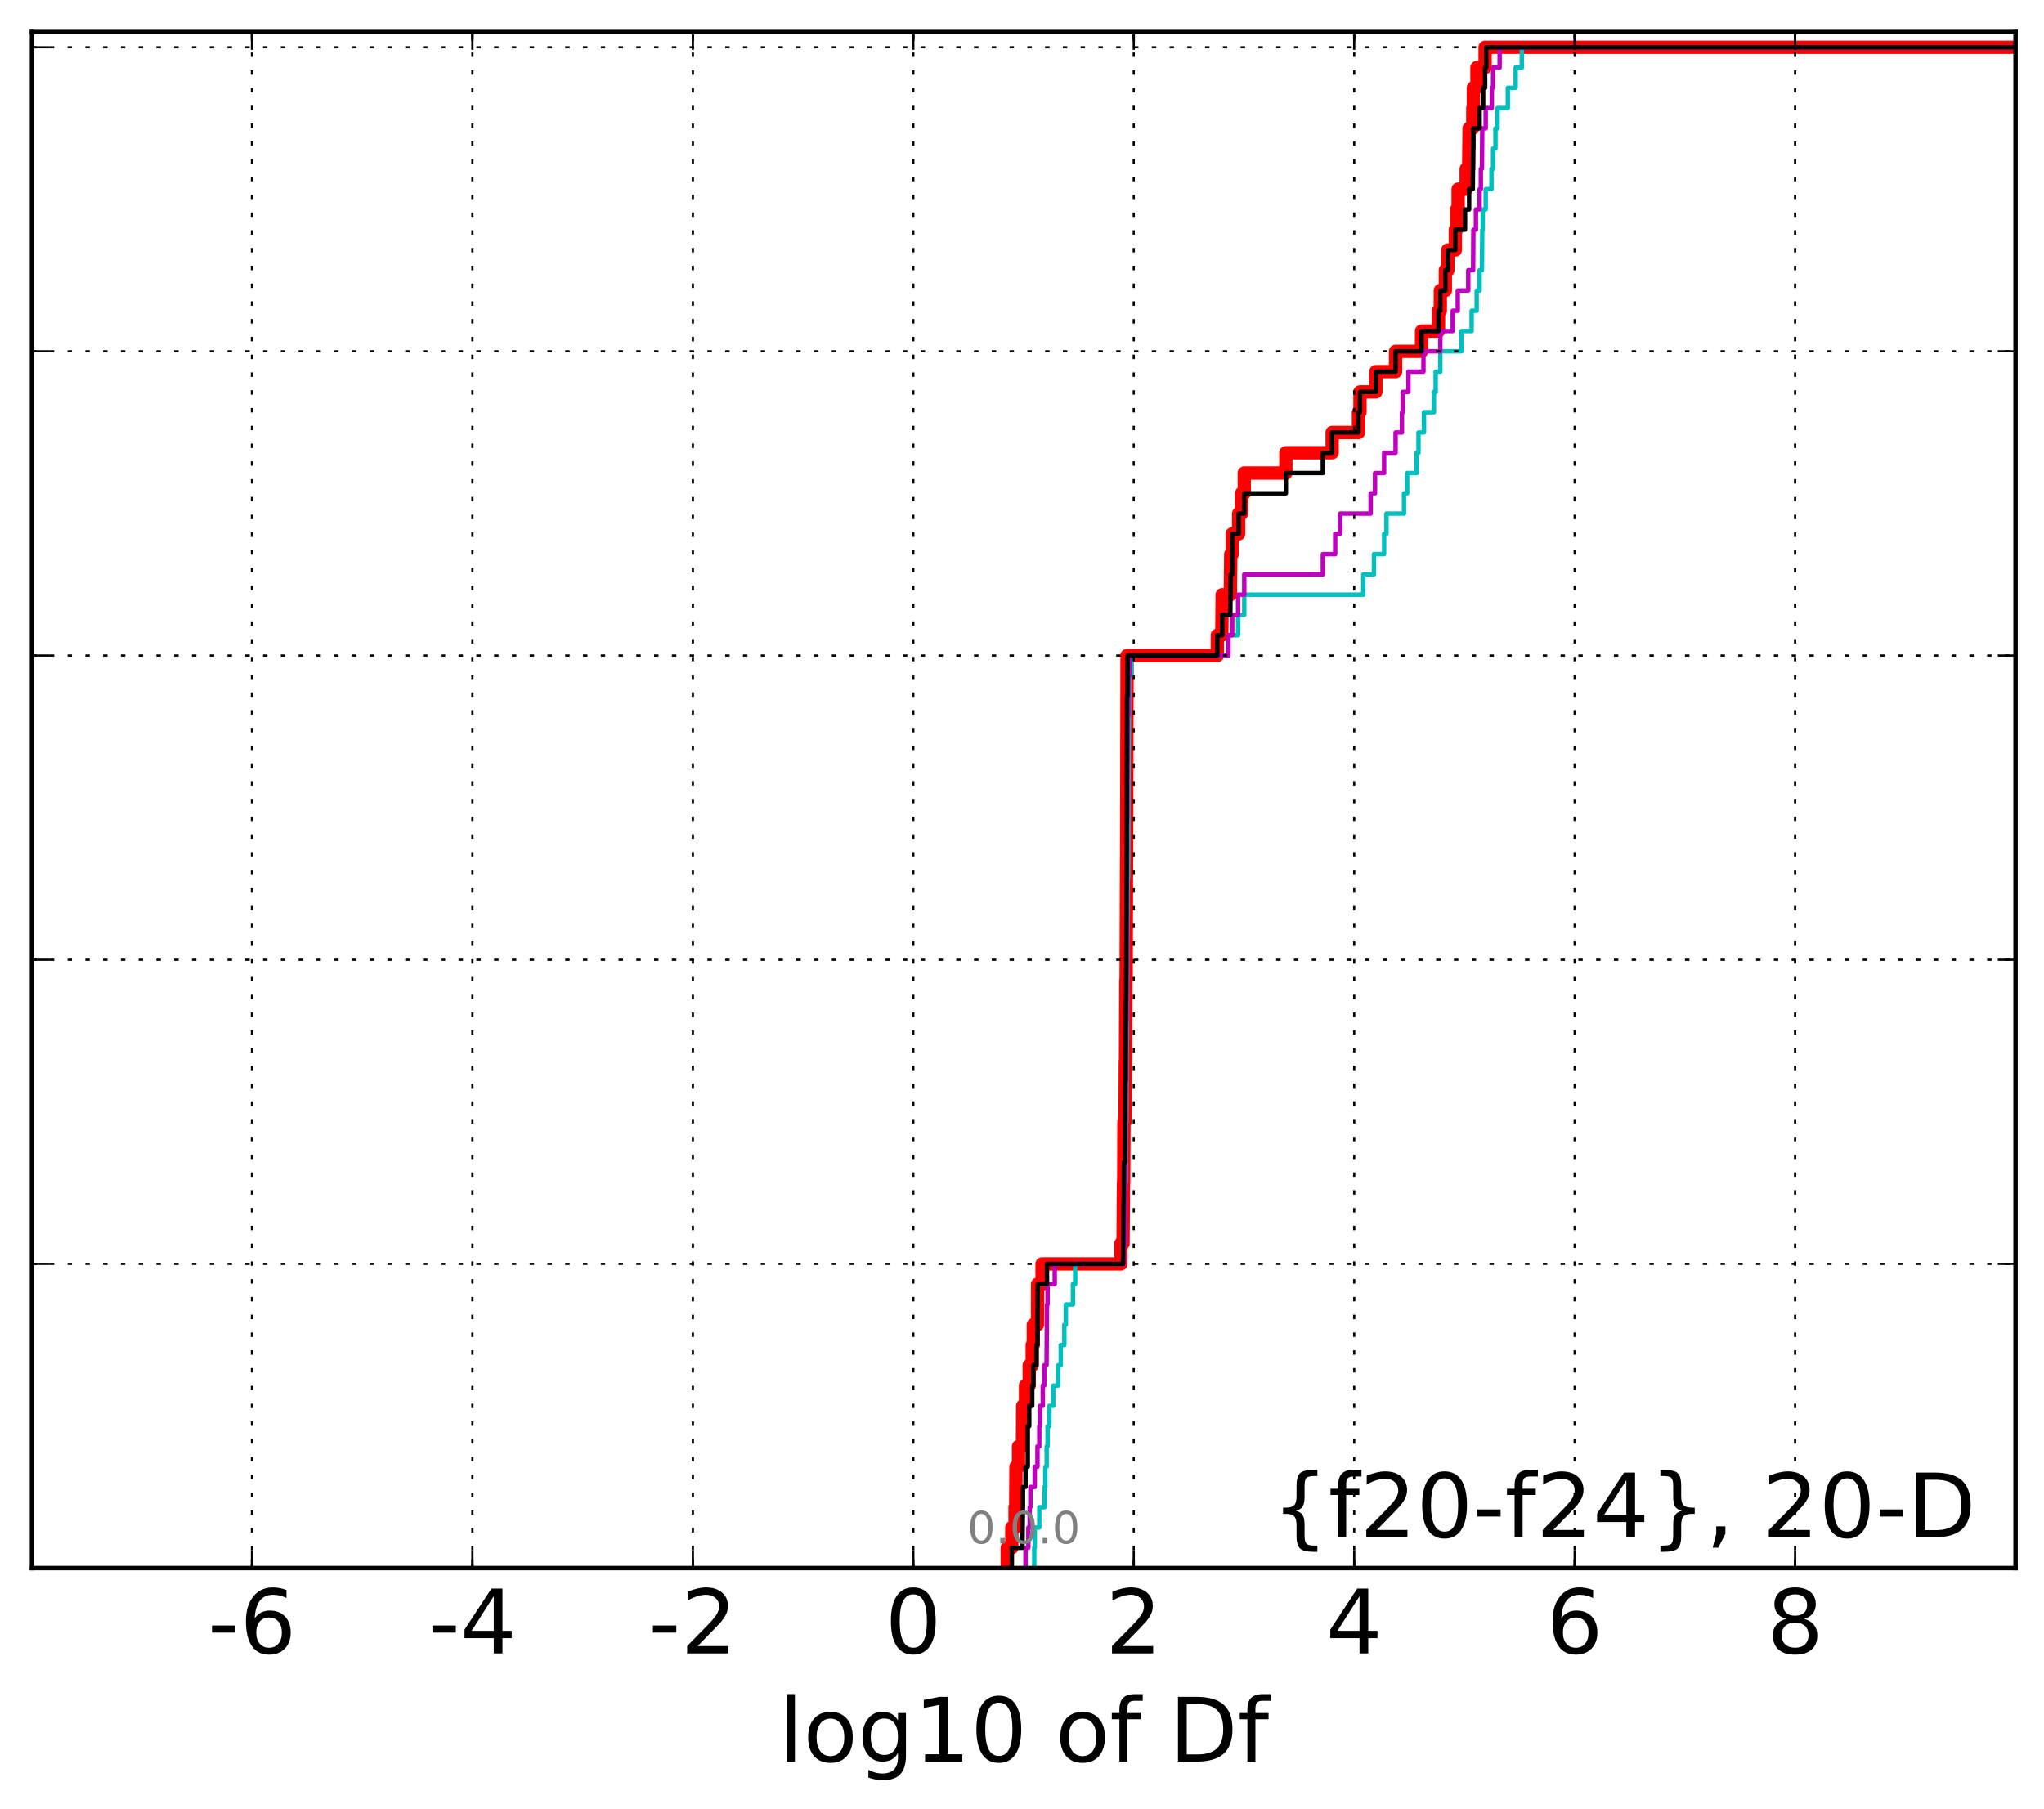 <?xml version="1.0" encoding="utf-8" standalone="no"?>
<!DOCTYPE svg PUBLIC "-//W3C//DTD SVG 1.1//EN"
  "http://www.w3.org/Graphics/SVG/1.1/DTD/svg11.dtd">
<!-- Created with matplotlib (http://matplotlib.org/) -->
<svg height="407pt" version="1.1" viewBox="0 0 460 407" width="460pt" xmlns="http://www.w3.org/2000/svg" xmlns:xlink="http://www.w3.org/1999/xlink">
 <defs>
  <style type="text/css">
*{stroke-linecap:butt;stroke-linejoin:round;stroke-miterlimit:100000;}
  </style>
 </defs>
 <g id="figure_1">
  <g id="patch_1">
   <path d="M 0 407.712 
L 460.8 407.712 
L 460.8 0 
L 0 0 
z
" style="fill:#ffffff;"/>
  </g>
  <g id="axes_1">
   <g id="patch_2">
    <path d="M 7.2 352.8 
L 453.6 352.8 
L 453.6 7.2 
L 7.2 7.2 
z
" style="fill:#ffffff;"/>
   </g>
   <g id="line2d_1">
    <path clip-path="url(#p69a43d311d)" d="M 226.679 352.8 
L 226.679 348.238 
L 227.707 348.238 
L 227.707 343.675 
L 228.436 343.675 
L 228.436 339.113 
L 228.588 339.113 
L 228.644 329.988 
L 229.213 329.988 
L 229.213 325.426 
L 230.108 325.426 
L 230.164 316.301 
L 230.785 316.301 
L 230.785 311.739 
L 231.63 311.739 
L 231.63 307.176 
L 232.302 307.176 
L 232.302 302.614 
L 232.536 302.614 
L 232.536 298.051 
L 233.481 298.051 
L 233.513 288.927 
L 234.515 288.927 
L 234.515 284.364 
L 252.256 284.364 
L 252.256 279.802 
L 252.738 279.802 
L 252.845 266.115 
L 252.888 266.115 
L 252.948 252.428 
L 253.192 252.428 
L 253.251 238.741 
L 253.305 238.741 
L 253.379 220.491 
L 253.434 220.491 
L 253.527 193.117 
L 253.549 193.117 
L 253.639 147.493 
L 273.955 147.493 
L 273.955 142.931 
L 274.966 142.931 
L 275.051 133.806 
L 276.882 133.806 
L 276.978 124.681 
L 277.31 124.681 
L 277.31 120.119 
L 278.752 120.119 
L 278.752 115.556 
L 279.411 115.556 
L 279.411 110.994 
L 280.017 110.994 
L 280.017 106.432 
L 289.384 106.432 
L 289.384 101.869 
L 299.796 101.869 
L 299.796 97.307 
L 305.723 97.307 
L 305.723 92.745 
L 306.062 92.745 
L 306.062 88.182 
L 309.638 88.182 
L 309.638 83.62 
L 314.073 83.62 
L 314.073 79.057 
L 319.925 79.057 
L 319.925 74.495 
L 323.736 74.495 
L 323.736 69.933 
L 324.143 69.933 
L 324.143 65.37 
L 325.272 65.37 
L 325.272 60.808 
L 325.84 60.808 
L 325.84 56.246 
L 327.522 56.246 
L 327.522 51.683 
L 327.818 51.683 
L 327.818 47.121 
L 328.15 47.121 
L 328.15 42.558 
L 329.964 42.558 
L 329.964 37.996 
L 330.518 37.996 
L 330.623 28.871 
L 331.449 28.871 
L 331.449 24.309 
L 331.579 24.309 
L 331.579 19.747 
L 332.384 19.747 
L 332.384 15.184 
L 334.222 15.184 
L 334.222 10.622 
L 334.222 10.622 
L 453.6 10.622 
L 453.6 10.622 
" style="fill:none;stroke:#ff0000;stroke-linecap:square;stroke-width:3.0;"/>
   </g>
   <g id="line2d_2">
    <path clip-path="url(#p69a43d311d)" d="M 232.753 352.8 
L 232.753 348.238 
L 232.872 348.238 
L 232.872 343.675 
L 233.89 343.675 
L 233.89 339.113 
L 235.085 339.113 
L 235.085 334.55 
L 235.245 334.55 
L 235.245 329.988 
L 235.557 329.988 
L 235.557 325.426 
L 235.759 325.426 
L 235.759 320.863 
L 236.168 320.863 
L 236.168 316.301 
L 237.032 316.301 
L 237.032 311.739 
L 238.124 311.739 
L 238.124 307.176 
L 238.722 307.176 
L 238.722 302.614 
L 239.528 302.614 
L 239.528 298.051 
L 239.869 298.051 
L 239.869 293.489 
L 241.468 293.489 
L 241.468 288.927 
L 241.968 288.927 
L 241.968 284.364 
L 252.888 284.364 
L 252.888 279.802 
L 253.159 279.802 
L 253.254 266.115 
L 253.355 266.115 
L 253.434 252.428 
L 253.489 252.428 
L 253.588 234.178 
L 253.629 234.178 
L 253.717 206.804 
L 253.745 206.804 
L 253.781 197.679 
L 253.881 197.679 
L 253.991 170.305 
L 253.997 170.305 
L 254.104 156.618 
L 254.116 156.618 
L 254.116 152.055 
L 254.582 152.055 
L 254.582 147.493 
L 276.451 147.493 
L 276.451 142.931 
L 278.635 142.931 
L 278.635 138.368 
L 280.017 138.368 
L 280.017 133.806 
L 306.812 133.806 
L 306.812 129.244 
L 309.2 129.244 
L 309.2 124.681 
L 311.489 124.681 
L 311.489 120.119 
L 312.02 120.119 
L 312.02 115.556 
L 315.969 115.556 
L 315.969 110.994 
L 316.68 110.994 
L 316.68 106.432 
L 318.801 106.432 
L 318.801 101.869 
L 319.23 101.869 
L 319.23 97.307 
L 320.461 97.307 
L 320.461 92.745 
L 322.702 92.745 
L 322.702 88.182 
L 323.095 88.182 
L 323.095 83.62 
L 324.143 83.62 
L 324.143 79.057 
L 328.908 79.057 
L 328.908 74.495 
L 331.189 74.495 
L 331.189 69.933 
L 332.322 69.933 
L 332.322 65.37 
L 332.982 65.37 
L 332.982 60.808 
L 333.509 60.808 
L 333.585 51.683 
L 333.689 51.683 
L 333.689 47.121 
L 334.356 47.121 
L 334.356 42.558 
L 335.659 42.558 
L 335.659 37.996 
L 336.019 37.996 
L 336.019 33.434 
L 336.552 33.434 
L 336.552 28.871 
L 337.018 28.871 
L 337.018 24.309 
L 339.34 24.309 
L 339.34 19.747 
L 341.099 19.747 
L 341.099 15.184 
L 342.475 15.184 
L 342.475 10.622 
L 342.475 10.622 
L 453.6 10.622 
L 453.6 10.622 
" style="fill:none;stroke:#00bfbf;stroke-linecap:square;"/>
   </g>
   <g id="line2d_3">
    <path clip-path="url(#p69a43d311d)" d="M 230.785 352.8 
L 230.785 348.238 
L 231.432 348.238 
L 231.432 343.675 
L 231.727 343.675 
L 231.727 339.113 
L 231.886 339.113 
L 231.886 334.55 
L 232.872 334.55 
L 232.872 329.988 
L 233.481 329.988 
L 233.481 325.426 
L 233.89 325.426 
L 233.89 320.863 
L 234.044 320.863 
L 234.044 316.301 
L 234.682 316.301 
L 234.682 311.739 
L 235.011 311.739 
L 235.011 307.176 
L 235.528 307.176 
L 235.627 293.489 
L 235.759 293.489 
L 235.759 288.927 
L 237.371 288.927 
L 237.371 284.364 
L 252.888 284.364 
L 252.888 279.802 
L 253.159 279.802 
L 253.254 261.552 
L 253.305 261.552 
L 253.392 243.303 
L 253.434 243.303 
L 253.489 229.616 
L 253.554 229.616 
L 253.657 183.992 
L 253.715 183.992 
L 253.809 161.18 
L 253.917 161.18 
L 253.948 152.055 
L 254.169 152.055 
L 254.169 147.493 
L 276.451 147.493 
L 276.451 142.931 
L 277.31 142.931 
L 277.31 138.368 
L 278.635 138.368 
L 278.635 133.806 
L 280.017 133.806 
L 280.017 129.244 
L 297.708 129.244 
L 297.708 124.681 
L 300.481 124.681 
L 300.481 120.119 
L 301.603 120.119 
L 301.603 115.556 
L 308.46 115.556 
L 308.46 110.994 
L 309.443 110.994 
L 309.443 106.432 
L 311.489 106.432 
L 311.489 101.869 
L 314.073 101.869 
L 314.073 97.307 
L 315.504 97.307 
L 315.504 92.745 
L 315.674 92.745 
L 315.674 88.182 
L 316.969 88.182 
L 316.969 83.62 
L 320.344 83.62 
L 320.344 79.057 
L 324.143 79.057 
L 324.143 74.495 
L 326.933 74.495 
L 326.933 69.933 
L 328.064 69.933 
L 328.064 65.37 
L 330.426 65.37 
L 330.426 60.808 
L 331.523 60.808 
L 331.579 51.683 
L 332.157 51.683 
L 332.157 47.121 
L 332.982 47.121 
L 332.982 42.558 
L 333.262 42.558 
L 333.262 37.996 
L 333.509 37.996 
L 333.585 28.871 
L 334.356 28.871 
L 334.356 24.309 
L 335.732 24.309 
L 335.732 19.747 
L 336.019 19.747 
L 336.019 15.184 
L 337.494 15.184 
L 337.494 10.622 
L 337.494 10.622 
L 453.6 10.622 
L 453.6 10.622 
" style="fill:none;stroke:#bf00bf;stroke-linecap:square;"/>
   </g>
   <g id="line2d_4">
    <path clip-path="url(#p69a43d311d)" d="M 227.707 352.8 
L 227.707 348.238 
L 230.108 348.238 
L 230.207 339.113 
L 230.222 339.113 
L 230.222 334.55 
L 230.785 334.55 
L 230.785 329.988 
L 231.298 329.988 
L 231.301 320.863 
L 231.63 320.863 
L 231.63 316.301 
L 232.302 316.301 
L 232.302 311.739 
L 232.536 311.739 
L 232.536 307.176 
L 233.245 307.176 
L 233.245 302.614 
L 233.481 302.614 
L 233.559 288.927 
L 235.627 288.927 
L 235.627 284.364 
L 252.738 284.364 
L 252.845 270.677 
L 252.888 270.677 
L 252.941 261.552 
L 253.192 261.552 
L 253.254 243.303 
L 253.305 243.303 
L 253.383 225.053 
L 253.434 225.053 
L 253.533 197.679 
L 253.554 197.679 
L 253.639 156.618 
L 253.734 156.618 
L 253.767 147.493 
L 273.955 147.493 
L 273.955 142.931 
L 275.051 142.931 
L 275.051 138.368 
L 276.882 138.368 
L 276.978 129.244 
L 277.277 129.244 
L 277.31 120.119 
L 278.752 120.119 
L 278.752 115.556 
L 280.017 115.556 
L 280.017 110.994 
L 289.384 110.994 
L 289.384 106.432 
L 297.708 106.432 
L 297.708 101.869 
L 299.796 101.869 
L 299.796 97.307 
L 305.723 97.307 
L 305.723 92.745 
L 306.062 92.745 
L 306.062 88.182 
L 309.638 88.182 
L 309.638 83.62 
L 314.073 83.62 
L 314.073 79.057 
L 319.925 79.057 
L 319.925 74.495 
L 323.736 74.495 
L 323.736 69.933 
L 324.143 69.933 
L 324.143 65.37 
L 325.272 65.37 
L 325.272 60.808 
L 325.84 60.808 
L 325.84 56.246 
L 327.522 56.246 
L 327.522 51.683 
L 329.697 51.683 
L 329.697 47.121 
L 330.623 47.121 
L 330.623 42.558 
L 331.449 42.558 
L 331.523 33.434 
L 331.579 33.434 
L 331.579 28.871 
L 332.982 28.871 
L 332.982 24.309 
L 333.777 24.309 
L 333.777 19.747 
L 334.222 19.747 
L 334.222 15.184 
L 334.473 15.184 
L 334.473 10.622 
L 334.473 10.622 
L 453.6 10.622 
L 453.6 10.622 
" style="fill:none;stroke:#000000;stroke-linecap:square;"/>
   </g>
   <g id="patch_3">
    <path d="M 7.2 7.2 
L 453.6 7.2 
" style="fill:none;stroke:#000000;stroke-linecap:square;stroke-linejoin:miter;"/>
   </g>
   <g id="patch_4">
    <path d="M 453.6 352.8 
L 453.6 7.2 
" style="fill:none;stroke:#000000;stroke-linecap:square;stroke-linejoin:miter;"/>
   </g>
   <g id="patch_5">
    <path d="M 7.2 352.8 
L 453.6 352.8 
" style="fill:none;stroke:#000000;stroke-linecap:square;stroke-linejoin:miter;"/>
   </g>
   <g id="patch_6">
    <path d="M 7.2 352.8 
L 7.2 7.2 
" style="fill:none;stroke:#000000;stroke-linecap:square;stroke-linejoin:miter;"/>
   </g>
   <g id="matplotlib.axis_1">
    <g id="xtick_1"/>
    <g id="xtick_2">
     <g id="line2d_5">
      <path clip-path="url(#p69a43d311d)" d="M 56.705 352.8 
L 56.705 7.2 
" style="fill:none;stroke:#000000;stroke-dasharray:1,3;stroke-dashoffset:0.0;stroke-width:0.5;"/>
     </g>
     <g id="line2d_6">
      <defs>
       <path d="M 0 0 
L 0 -4 
" id="m0b5b49fd35" style="stroke:#000000;stroke-width:0.5;"/>
      </defs>
      <g>
       <use style="stroke:#000000;stroke-width:0.5;" x="56.705" xlink:href="#m0b5b49fd35" y="352.8"/>
      </g>
     </g>
     <g id="line2d_7">
      <defs>
       <path d="M 0 0 
L 0 4 
" id="mdae7219a61" style="stroke:#000000;stroke-width:0.5;"/>
      </defs>
      <g>
       <use style="stroke:#000000;stroke-width:0.5;" x="56.705" xlink:href="#mdae7219a61" y="7.2"/>
      </g>
     </g>
     <g id="text_1">
      <!-- -6 -->
      <defs>
       <path d="M 33.016 40.375 
Q 26.375 40.375 22.484 35.828 
Q 18.609 31.297 18.609 23.391 
Q 18.609 15.531 22.484 10.953 
Q 26.375 6.391 33.016 6.391 
Q 39.656 6.391 43.531 10.953 
Q 47.406 15.531 47.406 23.391 
Q 47.406 31.297 43.531 35.828 
Q 39.656 40.375 33.016 40.375 
M 52.594 71.297 
L 52.594 62.312 
Q 48.875 64.062 45.094 64.984 
Q 41.312 65.922 37.594 65.922 
Q 27.828 65.922 22.672 59.328 
Q 17.531 52.734 16.797 39.406 
Q 19.672 43.656 24.016 45.922 
Q 28.375 48.188 33.594 48.188 
Q 44.578 48.188 50.953 41.516 
Q 57.328 34.859 57.328 23.391 
Q 57.328 12.156 50.688 5.359 
Q 44.047 -1.422 33.016 -1.422 
Q 20.359 -1.422 13.672 8.266 
Q 6.984 17.969 6.984 36.375 
Q 6.984 53.656 15.188 63.938 
Q 23.391 74.219 37.203 74.219 
Q 40.922 74.219 44.703 73.484 
Q 48.484 72.75 52.594 71.297 
" id="BitstreamVeraSans-Roman-36"/>
       <path d="M 4.891 31.391 
L 31.203 31.391 
L 31.203 23.391 
L 4.891 23.391 
z
" id="BitstreamVeraSans-Roman-2d"/>
      </defs>
      <g transform="translate(46.734 371.997)scale(0.2 -0.2)">
       <use xlink:href="#BitstreamVeraSans-Roman-2d"/>
       <use x="36.084" xlink:href="#BitstreamVeraSans-Roman-36"/>
      </g>
     </g>
    </g>
    <g id="xtick_3">
     <g id="line2d_8">
      <path clip-path="url(#p69a43d311d)" d="M 106.317 352.8 
L 106.317 7.2 
" style="fill:none;stroke:#000000;stroke-dasharray:1,3;stroke-dashoffset:0.0;stroke-width:0.5;"/>
     </g>
     <g id="line2d_9">
      <g>
       <use style="stroke:#000000;stroke-width:0.5;" x="106.317" xlink:href="#m0b5b49fd35" y="352.8"/>
      </g>
     </g>
     <g id="line2d_10">
      <g>
       <use style="stroke:#000000;stroke-width:0.5;" x="106.317" xlink:href="#mdae7219a61" y="7.2"/>
      </g>
     </g>
     <g id="text_2">
      <!-- -4 -->
      <defs>
       <path d="M 37.797 64.312 
L 12.891 25.391 
L 37.797 25.391 
z
M 35.203 72.906 
L 47.609 72.906 
L 47.609 25.391 
L 58.016 25.391 
L 58.016 17.188 
L 47.609 17.188 
L 47.609 0 
L 37.797 0 
L 37.797 17.188 
L 4.891 17.188 
L 4.891 26.703 
z
" id="BitstreamVeraSans-Roman-34"/>
      </defs>
      <g transform="translate(96.346 371.997)scale(0.2 -0.2)">
       <use xlink:href="#BitstreamVeraSans-Roman-2d"/>
       <use x="36.084" xlink:href="#BitstreamVeraSans-Roman-34"/>
      </g>
     </g>
    </g>
    <g id="xtick_4">
     <g id="line2d_11">
      <path clip-path="url(#p69a43d311d)" d="M 155.929 352.8 
L 155.929 7.2 
" style="fill:none;stroke:#000000;stroke-dasharray:1,3;stroke-dashoffset:0.0;stroke-width:0.5;"/>
     </g>
     <g id="line2d_12">
      <g>
       <use style="stroke:#000000;stroke-width:0.5;" x="155.929" xlink:href="#m0b5b49fd35" y="352.8"/>
      </g>
     </g>
     <g id="line2d_13">
      <g>
       <use style="stroke:#000000;stroke-width:0.5;" x="155.929" xlink:href="#mdae7219a61" y="7.2"/>
      </g>
     </g>
     <g id="text_3">
      <!-- -2 -->
      <defs>
       <path d="M 19.188 8.297 
L 53.609 8.297 
L 53.609 0 
L 7.328 0 
L 7.328 8.297 
Q 12.938 14.109 22.625 23.891 
Q 32.328 33.688 34.812 36.531 
Q 39.547 41.844 41.422 45.531 
Q 43.312 49.219 43.312 52.781 
Q 43.312 58.594 39.234 62.25 
Q 35.156 65.922 28.609 65.922 
Q 23.969 65.922 18.812 64.312 
Q 13.672 62.703 7.812 59.422 
L 7.812 69.391 
Q 13.766 71.781 18.938 73 
Q 24.125 74.219 28.422 74.219 
Q 39.75 74.219 46.484 68.547 
Q 53.219 62.891 53.219 53.422 
Q 53.219 48.922 51.531 44.891 
Q 49.859 40.875 45.406 35.406 
Q 44.188 33.984 37.641 27.219 
Q 31.109 20.453 19.188 8.297 
" id="BitstreamVeraSans-Roman-32"/>
      </defs>
      <g transform="translate(145.958 371.997)scale(0.2 -0.2)">
       <use xlink:href="#BitstreamVeraSans-Roman-2d"/>
       <use x="36.084" xlink:href="#BitstreamVeraSans-Roman-32"/>
      </g>
     </g>
    </g>
    <g id="xtick_5">
     <g id="line2d_14">
      <path clip-path="url(#p69a43d311d)" d="M 205.54 352.8 
L 205.54 7.2 
" style="fill:none;stroke:#000000;stroke-dasharray:1,3;stroke-dashoffset:0.0;stroke-width:0.5;"/>
     </g>
     <g id="line2d_15">
      <g>
       <use style="stroke:#000000;stroke-width:0.5;" x="205.54" xlink:href="#m0b5b49fd35" y="352.8"/>
      </g>
     </g>
     <g id="line2d_16">
      <g>
       <use style="stroke:#000000;stroke-width:0.5;" x="205.54" xlink:href="#mdae7219a61" y="7.2"/>
      </g>
     </g>
     <g id="text_4">
      <!-- 0 -->
      <defs>
       <path d="M 31.781 66.406 
Q 24.172 66.406 20.328 58.906 
Q 16.5 51.422 16.5 36.375 
Q 16.5 21.391 20.328 13.891 
Q 24.172 6.391 31.781 6.391 
Q 39.453 6.391 43.281 13.891 
Q 47.125 21.391 47.125 36.375 
Q 47.125 51.422 43.281 58.906 
Q 39.453 66.406 31.781 66.406 
M 31.781 74.219 
Q 44.047 74.219 50.516 64.516 
Q 56.984 54.828 56.984 36.375 
Q 56.984 17.969 50.516 8.266 
Q 44.047 -1.422 31.781 -1.422 
Q 19.531 -1.422 13.062 8.266 
Q 6.594 17.969 6.594 36.375 
Q 6.594 54.828 13.062 64.516 
Q 19.531 74.219 31.781 74.219 
" id="BitstreamVeraSans-Roman-30"/>
      </defs>
      <g transform="translate(199.178 371.997)scale(0.2 -0.2)">
       <use xlink:href="#BitstreamVeraSans-Roman-30"/>
      </g>
     </g>
    </g>
    <g id="xtick_6">
     <g id="line2d_17">
      <path clip-path="url(#p69a43d311d)" d="M 255.152 352.8 
L 255.152 7.2 
" style="fill:none;stroke:#000000;stroke-dasharray:1,3;stroke-dashoffset:0.0;stroke-width:0.5;"/>
     </g>
     <g id="line2d_18">
      <g>
       <use style="stroke:#000000;stroke-width:0.5;" x="255.152" xlink:href="#m0b5b49fd35" y="352.8"/>
      </g>
     </g>
     <g id="line2d_19">
      <g>
       <use style="stroke:#000000;stroke-width:0.5;" x="255.152" xlink:href="#mdae7219a61" y="7.2"/>
      </g>
     </g>
     <g id="text_5">
      <!-- 2 -->
      <g transform="translate(248.79 371.997)scale(0.2 -0.2)">
       <use xlink:href="#BitstreamVeraSans-Roman-32"/>
      </g>
     </g>
    </g>
    <g id="xtick_7">
     <g id="line2d_20">
      <path clip-path="url(#p69a43d311d)" d="M 304.764 352.8 
L 304.764 7.2 
" style="fill:none;stroke:#000000;stroke-dasharray:1,3;stroke-dashoffset:0.0;stroke-width:0.5;"/>
     </g>
     <g id="line2d_21">
      <g>
       <use style="stroke:#000000;stroke-width:0.5;" x="304.764" xlink:href="#m0b5b49fd35" y="352.8"/>
      </g>
     </g>
     <g id="line2d_22">
      <g>
       <use style="stroke:#000000;stroke-width:0.5;" x="304.764" xlink:href="#mdae7219a61" y="7.2"/>
      </g>
     </g>
     <g id="text_6">
      <!-- 4 -->
      <g transform="translate(298.402 371.997)scale(0.2 -0.2)">
       <use xlink:href="#BitstreamVeraSans-Roman-34"/>
      </g>
     </g>
    </g>
    <g id="xtick_8">
     <g id="line2d_23">
      <path clip-path="url(#p69a43d311d)" d="M 354.376 352.8 
L 354.376 7.2 
" style="fill:none;stroke:#000000;stroke-dasharray:1,3;stroke-dashoffset:0.0;stroke-width:0.5;"/>
     </g>
     <g id="line2d_24">
      <g>
       <use style="stroke:#000000;stroke-width:0.5;" x="354.376" xlink:href="#m0b5b49fd35" y="352.8"/>
      </g>
     </g>
     <g id="line2d_25">
      <g>
       <use style="stroke:#000000;stroke-width:0.5;" x="354.376" xlink:href="#mdae7219a61" y="7.2"/>
      </g>
     </g>
     <g id="text_7">
      <!-- 6 -->
      <g transform="translate(348.014 371.997)scale(0.2 -0.2)">
       <use xlink:href="#BitstreamVeraSans-Roman-36"/>
      </g>
     </g>
    </g>
    <g id="xtick_9">
     <g id="line2d_26">
      <path clip-path="url(#p69a43d311d)" d="M 403.988 352.8 
L 403.988 7.2 
" style="fill:none;stroke:#000000;stroke-dasharray:1,3;stroke-dashoffset:0.0;stroke-width:0.5;"/>
     </g>
     <g id="line2d_27">
      <g>
       <use style="stroke:#000000;stroke-width:0.5;" x="403.988" xlink:href="#m0b5b49fd35" y="352.8"/>
      </g>
     </g>
     <g id="line2d_28">
      <g>
       <use style="stroke:#000000;stroke-width:0.5;" x="403.988" xlink:href="#mdae7219a61" y="7.2"/>
      </g>
     </g>
     <g id="text_8">
      <!-- 8 -->
      <defs>
       <path d="M 31.781 34.625 
Q 24.75 34.625 20.719 30.859 
Q 16.703 27.094 16.703 20.516 
Q 16.703 13.922 20.719 10.156 
Q 24.75 6.391 31.781 6.391 
Q 38.812 6.391 42.859 10.172 
Q 46.922 13.969 46.922 20.516 
Q 46.922 27.094 42.891 30.859 
Q 38.875 34.625 31.781 34.625 
M 21.922 38.812 
Q 15.578 40.375 12.031 44.719 
Q 8.5 49.078 8.5 55.328 
Q 8.5 64.062 14.719 69.141 
Q 20.953 74.219 31.781 74.219 
Q 42.672 74.219 48.875 69.141 
Q 55.078 64.062 55.078 55.328 
Q 55.078 49.078 51.531 44.719 
Q 48 40.375 41.703 38.812 
Q 48.828 37.156 52.797 32.312 
Q 56.781 27.484 56.781 20.516 
Q 56.781 9.906 50.312 4.234 
Q 43.844 -1.422 31.781 -1.422 
Q 19.734 -1.422 13.25 4.234 
Q 6.781 9.906 6.781 20.516 
Q 6.781 27.484 10.781 32.312 
Q 14.797 37.156 21.922 38.812 
M 18.312 54.391 
Q 18.312 48.734 21.844 45.562 
Q 25.391 42.391 31.781 42.391 
Q 38.141 42.391 41.719 45.562 
Q 45.312 48.734 45.312 54.391 
Q 45.312 60.062 41.719 63.234 
Q 38.141 66.406 31.781 66.406 
Q 25.391 66.406 21.844 63.234 
Q 18.312 60.062 18.312 54.391 
" id="BitstreamVeraSans-Roman-38"/>
      </defs>
      <g transform="translate(397.626 371.997)scale(0.2 -0.2)">
       <use xlink:href="#BitstreamVeraSans-Roman-38"/>
      </g>
     </g>
    </g>
    <g id="xtick_10">
     <g id="line2d_29">
      <path clip-path="url(#p69a43d311d)" d="M 453.6 352.8 
L 453.6 7.2 
" style="fill:none;stroke:#000000;stroke-dasharray:1,3;stroke-dashoffset:0.0;stroke-width:0.5;"/>
     </g>
     <g id="line2d_30">
      <g>
       <use style="stroke:#000000;stroke-width:0.5;" x="453.6" xlink:href="#m0b5b49fd35" y="352.8"/>
      </g>
     </g>
     <g id="line2d_31">
      <g>
       <use style="stroke:#000000;stroke-width:0.5;" x="453.6" xlink:href="#mdae7219a61" y="7.2"/>
      </g>
     </g>
    </g>
    <g id="xtick_11"/>
    <g id="xtick_12">
     <g id="line2d_32">
      <defs>
       <path d="M 0 0 
L 0 -2 
" id="m48ea670709" style="stroke:#000000;stroke-width:0.5;"/>
      </defs>
      <g>
       <use style="stroke:#000000;stroke-width:0.5;" x="56.705" xlink:href="#m48ea670709" y="352.8"/>
      </g>
     </g>
     <g id="line2d_33">
      <defs>
       <path d="M 0 0 
L 0 2 
" id="m6f5b15d5a8" style="stroke:#000000;stroke-width:0.5;"/>
      </defs>
      <g>
       <use style="stroke:#000000;stroke-width:0.5;" x="56.705" xlink:href="#m6f5b15d5a8" y="7.2"/>
      </g>
     </g>
    </g>
    <g id="xtick_13">
     <g id="line2d_34">
      <g>
       <use style="stroke:#000000;stroke-width:0.5;" x="106.317" xlink:href="#m48ea670709" y="352.8"/>
      </g>
     </g>
     <g id="line2d_35">
      <g>
       <use style="stroke:#000000;stroke-width:0.5;" x="106.317" xlink:href="#m6f5b15d5a8" y="7.2"/>
      </g>
     </g>
    </g>
    <g id="xtick_14">
     <g id="line2d_36">
      <g>
       <use style="stroke:#000000;stroke-width:0.5;" x="155.929" xlink:href="#m48ea670709" y="352.8"/>
      </g>
     </g>
     <g id="line2d_37">
      <g>
       <use style="stroke:#000000;stroke-width:0.5;" x="155.929" xlink:href="#m6f5b15d5a8" y="7.2"/>
      </g>
     </g>
    </g>
    <g id="xtick_15">
     <g id="line2d_38">
      <g>
       <use style="stroke:#000000;stroke-width:0.5;" x="205.54" xlink:href="#m48ea670709" y="352.8"/>
      </g>
     </g>
     <g id="line2d_39">
      <g>
       <use style="stroke:#000000;stroke-width:0.5;" x="205.54" xlink:href="#m6f5b15d5a8" y="7.2"/>
      </g>
     </g>
    </g>
    <g id="xtick_16">
     <g id="line2d_40">
      <g>
       <use style="stroke:#000000;stroke-width:0.5;" x="255.152" xlink:href="#m48ea670709" y="352.8"/>
      </g>
     </g>
     <g id="line2d_41">
      <g>
       <use style="stroke:#000000;stroke-width:0.5;" x="255.152" xlink:href="#m6f5b15d5a8" y="7.2"/>
      </g>
     </g>
    </g>
    <g id="xtick_17">
     <g id="line2d_42">
      <g>
       <use style="stroke:#000000;stroke-width:0.5;" x="304.764" xlink:href="#m48ea670709" y="352.8"/>
      </g>
     </g>
     <g id="line2d_43">
      <g>
       <use style="stroke:#000000;stroke-width:0.5;" x="304.764" xlink:href="#m6f5b15d5a8" y="7.2"/>
      </g>
     </g>
    </g>
    <g id="xtick_18">
     <g id="line2d_44">
      <g>
       <use style="stroke:#000000;stroke-width:0.5;" x="354.376" xlink:href="#m48ea670709" y="352.8"/>
      </g>
     </g>
     <g id="line2d_45">
      <g>
       <use style="stroke:#000000;stroke-width:0.5;" x="354.376" xlink:href="#m6f5b15d5a8" y="7.2"/>
      </g>
     </g>
    </g>
    <g id="xtick_19">
     <g id="line2d_46">
      <g>
       <use style="stroke:#000000;stroke-width:0.5;" x="403.988" xlink:href="#m48ea670709" y="352.8"/>
      </g>
     </g>
     <g id="line2d_47">
      <g>
       <use style="stroke:#000000;stroke-width:0.5;" x="403.988" xlink:href="#m6f5b15d5a8" y="7.2"/>
      </g>
     </g>
    </g>
    <g id="xtick_20">
     <g id="line2d_48">
      <g>
       <use style="stroke:#000000;stroke-width:0.5;" x="453.6" xlink:href="#m48ea670709" y="352.8"/>
      </g>
     </g>
     <g id="line2d_49">
      <g>
       <use style="stroke:#000000;stroke-width:0.5;" x="453.6" xlink:href="#m6f5b15d5a8" y="7.2"/>
      </g>
     </g>
    </g>
    <g id="text_9">
     <!-- log10 of Df -->
     <defs>
      <path id="BitstreamVeraSans-Roman-20"/>
      <path d="M 12.406 8.297 
L 28.516 8.297 
L 28.516 63.922 
L 10.984 60.406 
L 10.984 69.391 
L 28.422 72.906 
L 38.281 72.906 
L 38.281 8.297 
L 54.391 8.297 
L 54.391 0 
L 12.406 0 
z
" id="BitstreamVeraSans-Roman-31"/>
      <path d="M 30.609 48.391 
Q 23.391 48.391 19.188 42.75 
Q 14.984 37.109 14.984 27.297 
Q 14.984 17.484 19.156 11.844 
Q 23.344 6.203 30.609 6.203 
Q 37.797 6.203 41.984 11.859 
Q 46.188 17.531 46.188 27.297 
Q 46.188 37.016 41.984 42.703 
Q 37.797 48.391 30.609 48.391 
M 30.609 56 
Q 42.328 56 49.016 48.375 
Q 55.719 40.766 55.719 27.297 
Q 55.719 13.875 49.016 6.219 
Q 42.328 -1.422 30.609 -1.422 
Q 18.844 -1.422 12.172 6.219 
Q 5.516 13.875 5.516 27.297 
Q 5.516 40.766 12.172 48.375 
Q 18.844 56 30.609 56 
" id="BitstreamVeraSans-Roman-6f"/>
      <path d="M 9.422 75.984 
L 18.406 75.984 
L 18.406 0 
L 9.422 0 
z
" id="BitstreamVeraSans-Roman-6c"/>
      <path d="M 19.672 64.797 
L 19.672 8.109 
L 31.594 8.109 
Q 46.688 8.109 53.688 14.938 
Q 60.688 21.781 60.688 36.531 
Q 60.688 51.172 53.688 57.984 
Q 46.688 64.797 31.594 64.797 
z
M 9.812 72.906 
L 30.078 72.906 
Q 51.266 72.906 61.172 64.094 
Q 71.094 55.281 71.094 36.531 
Q 71.094 17.672 61.125 8.828 
Q 51.172 0 30.078 0 
L 9.812 0 
z
" id="BitstreamVeraSans-Roman-44"/>
      <path d="M 45.406 27.984 
Q 45.406 37.75 41.375 43.109 
Q 37.359 48.484 30.078 48.484 
Q 22.859 48.484 18.828 43.109 
Q 14.797 37.75 14.797 27.984 
Q 14.797 18.266 18.828 12.891 
Q 22.859 7.516 30.078 7.516 
Q 37.359 7.516 41.375 12.891 
Q 45.406 18.266 45.406 27.984 
M 54.391 6.781 
Q 54.391 -7.172 48.188 -13.984 
Q 42 -20.797 29.203 -20.797 
Q 24.469 -20.797 20.266 -20.094 
Q 16.062 -19.391 12.109 -17.922 
L 12.109 -9.188 
Q 16.062 -11.328 19.922 -12.344 
Q 23.781 -13.375 27.781 -13.375 
Q 36.625 -13.375 41.016 -8.766 
Q 45.406 -4.156 45.406 5.172 
L 45.406 9.625 
Q 42.625 4.781 38.281 2.391 
Q 33.938 0 27.875 0 
Q 17.828 0 11.672 7.656 
Q 5.516 15.328 5.516 27.984 
Q 5.516 40.672 11.672 48.328 
Q 17.828 56 27.875 56 
Q 33.938 56 38.281 53.609 
Q 42.625 51.219 45.406 46.391 
L 45.406 54.688 
L 54.391 54.688 
z
" id="BitstreamVeraSans-Roman-67"/>
      <path d="M 37.109 75.984 
L 37.109 68.5 
L 28.516 68.5 
Q 23.688 68.5 21.797 66.547 
Q 19.922 64.594 19.922 59.516 
L 19.922 54.688 
L 34.719 54.688 
L 34.719 47.703 
L 19.922 47.703 
L 19.922 0 
L 10.891 0 
L 10.891 47.703 
L 2.297 47.703 
L 2.297 54.688 
L 10.891 54.688 
L 10.891 58.5 
Q 10.891 67.625 15.141 71.797 
Q 19.391 75.984 28.609 75.984 
z
" id="BitstreamVeraSans-Roman-66"/>
     </defs>
     <g transform="translate(175.214 396.353)scale(0.2 -0.2)">
      <use xlink:href="#BitstreamVeraSans-Roman-6c"/>
      <use x="27.783" xlink:href="#BitstreamVeraSans-Roman-6f"/>
      <use x="88.965" xlink:href="#BitstreamVeraSans-Roman-67"/>
      <use x="152.441" xlink:href="#BitstreamVeraSans-Roman-31"/>
      <use x="216.064" xlink:href="#BitstreamVeraSans-Roman-30"/>
      <use x="279.688" xlink:href="#BitstreamVeraSans-Roman-20"/>
      <use x="311.475" xlink:href="#BitstreamVeraSans-Roman-6f"/>
      <use x="372.656" xlink:href="#BitstreamVeraSans-Roman-66"/>
      <use x="407.861" xlink:href="#BitstreamVeraSans-Roman-20"/>
      <use x="439.648" xlink:href="#BitstreamVeraSans-Roman-44"/>
      <use x="516.65" xlink:href="#BitstreamVeraSans-Roman-66"/>
     </g>
    </g>
   </g>
   <g id="matplotlib.axis_2">
    <g id="ytick_1">
     <g id="line2d_50">
      <path clip-path="url(#p69a43d311d)" d="M 7.2 352.8 
L 453.6 352.8 
" style="fill:none;stroke:#000000;stroke-dasharray:1,3;stroke-dashoffset:0.0;stroke-width:0.5;"/>
     </g>
     <g id="line2d_51">
      <defs>
       <path d="M 0 0 
L 4 0 
" id="mb290bcb8e4" style="stroke:#000000;stroke-width:0.5;"/>
      </defs>
      <g>
       <use style="stroke:#000000;stroke-width:0.5;" x="7.2" xlink:href="#mb290bcb8e4" y="352.8"/>
      </g>
     </g>
     <g id="line2d_52">
      <defs>
       <path d="M 0 0 
L -4 0 
" id="m7ba2b7b34a" style="stroke:#000000;stroke-width:0.5;"/>
      </defs>
      <g>
       <use style="stroke:#000000;stroke-width:0.5;" x="453.6" xlink:href="#m7ba2b7b34a" y="352.8"/>
      </g>
     </g>
    </g>
    <g id="ytick_2">
     <g id="line2d_53">
      <path clip-path="url(#p69a43d311d)" d="M 7.2 284.364 
L 453.6 284.364 
" style="fill:none;stroke:#000000;stroke-dasharray:1,3;stroke-dashoffset:0.0;stroke-width:0.5;"/>
     </g>
     <g id="line2d_54">
      <g>
       <use style="stroke:#000000;stroke-width:0.5;" x="7.2" xlink:href="#mb290bcb8e4" y="284.364"/>
      </g>
     </g>
     <g id="line2d_55">
      <g>
       <use style="stroke:#000000;stroke-width:0.5;" x="453.6" xlink:href="#m7ba2b7b34a" y="284.364"/>
      </g>
     </g>
    </g>
    <g id="ytick_3">
     <g id="line2d_56">
      <path clip-path="url(#p69a43d311d)" d="M 7.2 215.929 
L 453.6 215.929 
" style="fill:none;stroke:#000000;stroke-dasharray:1,3;stroke-dashoffset:0.0;stroke-width:0.5;"/>
     </g>
     <g id="line2d_57">
      <g>
       <use style="stroke:#000000;stroke-width:0.5;" x="7.2" xlink:href="#mb290bcb8e4" y="215.929"/>
      </g>
     </g>
     <g id="line2d_58">
      <g>
       <use style="stroke:#000000;stroke-width:0.5;" x="453.6" xlink:href="#m7ba2b7b34a" y="215.929"/>
      </g>
     </g>
    </g>
    <g id="ytick_4">
     <g id="line2d_59">
      <path clip-path="url(#p69a43d311d)" d="M 7.2 147.493 
L 453.6 147.493 
" style="fill:none;stroke:#000000;stroke-dasharray:1,3;stroke-dashoffset:0.0;stroke-width:0.5;"/>
     </g>
     <g id="line2d_60">
      <g>
       <use style="stroke:#000000;stroke-width:0.5;" x="7.2" xlink:href="#mb290bcb8e4" y="147.493"/>
      </g>
     </g>
     <g id="line2d_61">
      <g>
       <use style="stroke:#000000;stroke-width:0.5;" x="453.6" xlink:href="#m7ba2b7b34a" y="147.493"/>
      </g>
     </g>
    </g>
    <g id="ytick_5">
     <g id="line2d_62">
      <path clip-path="url(#p69a43d311d)" d="M 7.2 79.057 
L 453.6 79.057 
" style="fill:none;stroke:#000000;stroke-dasharray:1,3;stroke-dashoffset:0.0;stroke-width:0.5;"/>
     </g>
     <g id="line2d_63">
      <g>
       <use style="stroke:#000000;stroke-width:0.5;" x="7.2" xlink:href="#mb290bcb8e4" y="79.057"/>
      </g>
     </g>
     <g id="line2d_64">
      <g>
       <use style="stroke:#000000;stroke-width:0.5;" x="453.6" xlink:href="#m7ba2b7b34a" y="79.057"/>
      </g>
     </g>
    </g>
    <g id="ytick_6">
     <g id="line2d_65">
      <path clip-path="url(#p69a43d311d)" d="M 7.2 10.622 
L 453.6 10.622 
" style="fill:none;stroke:#000000;stroke-dasharray:1,3;stroke-dashoffset:0.0;stroke-width:0.5;"/>
     </g>
     <g id="line2d_66">
      <g>
       <use style="stroke:#000000;stroke-width:0.5;" x="7.2" xlink:href="#mb290bcb8e4" y="10.622"/>
      </g>
     </g>
     <g id="line2d_67">
      <g>
       <use style="stroke:#000000;stroke-width:0.5;" x="453.6" xlink:href="#m7ba2b7b34a" y="10.622"/>
      </g>
     </g>
    </g>
   </g>
   <g id="text_10">
    <!-- {f20-f24}, 20-D -->
    <defs>
     <path d="M 12.5 -9.281 
L 15.922 -9.281 
Q 22.75 -9.281 24.828 -7.172 
Q 26.906 -5.078 26.906 1.906 
L 26.906 14.016 
Q 26.906 21.625 29.094 25.094 
Q 31.297 28.562 36.719 29.891 
Q 31.297 31.109 29.094 34.562 
Q 26.906 38.031 26.906 45.703 
L 26.906 57.812 
Q 26.906 64.75 24.828 66.875 
Q 22.75 69 15.922 69 
L 12.5 69 
L 12.5 75.984 
L 15.578 75.984 
Q 27.734 75.984 31.812 72.391 
Q 35.891 68.797 35.891 58.016 
L 35.891 46.297 
Q 35.891 39.016 38.516 36.203 
Q 41.156 33.406 48.094 33.406 
L 51.125 33.406 
L 51.125 26.422 
L 48.094 26.422 
Q 41.156 26.422 38.516 23.578 
Q 35.891 20.75 35.891 13.375 
L 35.891 1.703 
Q 35.891 -9.078 31.812 -12.688 
Q 27.734 -16.312 15.578 -16.312 
L 12.5 -16.312 
z
" id="BitstreamVeraSans-Roman-7d"/>
     <path d="M 51.125 -9.281 
L 51.125 -16.312 
L 48.094 -16.312 
Q 35.938 -16.312 31.812 -12.688 
Q 27.688 -9.078 27.688 1.703 
L 27.688 13.375 
Q 27.688 20.75 25.047 23.578 
Q 22.406 26.422 15.484 26.422 
L 12.5 26.422 
L 12.5 33.406 
L 15.484 33.406 
Q 22.469 33.406 25.078 36.203 
Q 27.688 39.016 27.688 46.297 
L 27.688 58.016 
Q 27.688 68.797 31.812 72.391 
Q 35.938 75.984 48.094 75.984 
L 51.125 75.984 
L 51.125 69 
L 47.797 69 
Q 40.922 69 38.812 66.844 
Q 36.719 64.703 36.719 57.812 
L 36.719 45.703 
Q 36.719 38.031 34.5 34.562 
Q 32.281 31.109 26.906 29.891 
Q 32.328 28.562 34.516 25.094 
Q 36.719 21.625 36.719 14.016 
L 36.719 1.906 
Q 36.719 -4.984 38.812 -7.125 
Q 40.922 -9.281 47.797 -9.281 
z
" id="BitstreamVeraSans-Roman-7b"/>
     <path d="M 11.719 12.406 
L 22.016 12.406 
L 22.016 4 
L 14.016 -11.625 
L 7.719 -11.625 
L 11.719 4 
z
" id="BitstreamVeraSans-Roman-2c"/>
    </defs>
    <g transform="translate(286.247 345.888)scale(0.2 -0.2)">
     <use xlink:href="#BitstreamVeraSans-Roman-7b"/>
     <use x="63.623" xlink:href="#BitstreamVeraSans-Roman-66"/>
     <use x="98.828" xlink:href="#BitstreamVeraSans-Roman-32"/>
     <use x="162.451" xlink:href="#BitstreamVeraSans-Roman-30"/>
     <use x="226.074" xlink:href="#BitstreamVeraSans-Roman-2d"/>
     <use x="262.158" xlink:href="#BitstreamVeraSans-Roman-66"/>
     <use x="297.363" xlink:href="#BitstreamVeraSans-Roman-32"/>
     <use x="360.986" xlink:href="#BitstreamVeraSans-Roman-34"/>
     <use x="424.609" xlink:href="#BitstreamVeraSans-Roman-7d"/>
     <use x="488.232" xlink:href="#BitstreamVeraSans-Roman-2c"/>
     <use x="520.02" xlink:href="#BitstreamVeraSans-Roman-20"/>
     <use x="551.807" xlink:href="#BitstreamVeraSans-Roman-32"/>
     <use x="615.43" xlink:href="#BitstreamVeraSans-Roman-30"/>
     <use x="679.053" xlink:href="#BitstreamVeraSans-Roman-2d"/>
     <use x="715.137" xlink:href="#BitstreamVeraSans-Roman-44"/>
    </g>
   </g>
   <g id="text_11">
    <!-- 0.0.0 -->
    <defs>
     <path d="M 10.688 12.406 
L 21 12.406 
L 21 0 
L 10.688 0 
z
" id="BitstreamVeraSans-Roman-2e"/>
    </defs>
    <g style="fill:#808080;" transform="translate(217.678 347.264)scale(0.1 -0.1)">
     <use xlink:href="#BitstreamVeraSans-Roman-30"/>
     <use x="63.623" xlink:href="#BitstreamVeraSans-Roman-2e"/>
     <use x="95.41" xlink:href="#BitstreamVeraSans-Roman-30"/>
     <use x="159.033" xlink:href="#BitstreamVeraSans-Roman-2e"/>
     <use x="190.82" xlink:href="#BitstreamVeraSans-Roman-30"/>
    </g>
   </g>
  </g>
 </g>
 <defs>
  <clipPath id="p69a43d311d">
   <rect height="345.6" width="446.4" x="7.2" y="7.2"/>
  </clipPath>
 </defs>
</svg>
